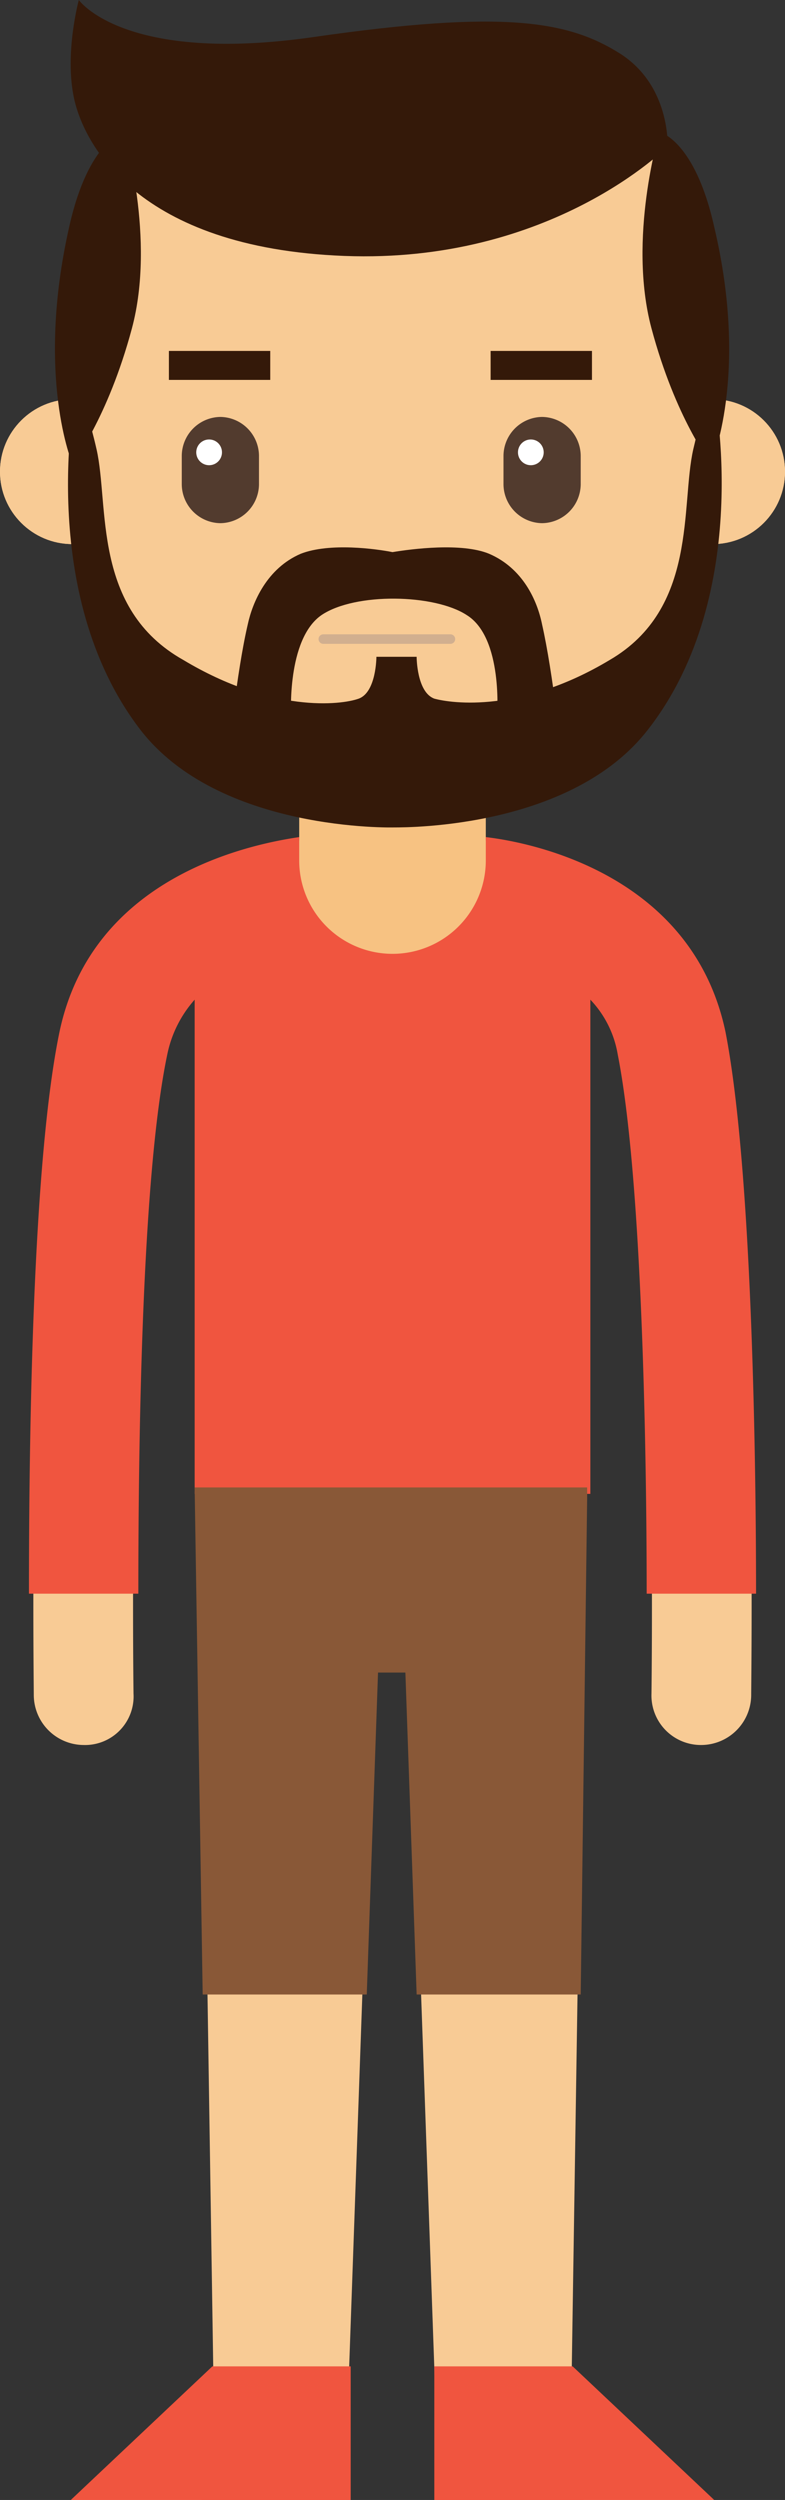 <svg id="Group_34" data-name="Group 34" xmlns="http://www.w3.org/2000/svg" viewBox="0 0 123.359 392.576">
  <rect x="0" y="0" width="123.359" height="392.576" fill="#333333" stroke="none"/>
  <defs>
    <style>
      .cls-1 {
        fill: #f8cb95;
      }

      .cls-2 {
        fill: #f7c282;
      }

      .cls-3 {
        fill: #f0553f;
      }

      .cls-4 {
        fill: #341909;
      }

      .cls-5 {
        fill: #895837;
      }

      .cls-6 {
        fill: #523b2e;
      }

      .cls-7 {
        fill: #fff;
      }

      .cls-8 {
        fill: none;
        stroke: #c1a38d;
        stroke-linecap: round;
        stroke-miterlimit: 10;
        stroke-width: 1.5px;
        opacity: 0.7;
      }
    </style>
  </defs>
  <g id="Group_28" data-name="Group 28">
    <g id="Group_26" data-name="Group 26">
      <g id="Group_17" data-name="Group 17" transform="translate(0 9.606)">
        <g id="Group_4" data-name="Group 4" transform="translate(31.345 130.943)">
          <g id="Group_2" data-name="Group 2">
            <rect id="Rectangle_9" data-name="Rectangle 9" class="cls-1" width="60.669" height="93.025"/>
          </g>
          <g id="Group_3" data-name="Group 3" transform="translate(0 50.304)">
            <path id="Path_21" data-name="Path 21" class="cls-1" d="M43.493,146.786H41.976A29.778,29.778,0,0,1,12.4,117.21V105.076A29.778,29.778,0,0,1,41.976,75.5h1.517a29.778,29.778,0,0,1,29.576,29.576V117.21A29.778,29.778,0,0,1,43.493,146.786Z" transform="translate(-12.4 -75.5)"/>
          </g>
        </g>
        <g id="Group_5" data-name="Group 5" transform="translate(63.702 219.6)">
          <path id="Path_22" data-name="Path 22" class="cls-1" d="M40.62,251.009A10.681,10.681,0,0,1,30,240.392L25.2,104.9c0-5.814,9.606-10.87,15.42-10.87S53.512,87.2,53.512,93.018L51.237,240.645A10.466,10.466,0,0,1,40.62,251.009Z" transform="translate(-25.2 -90.672)"/>
        </g>
        <g id="Group_6" data-name="Group 6" transform="translate(31.345 219.4)">
          <path id="Path_23" data-name="Path 23" class="cls-1" d="M25.292,251.13a10.681,10.681,0,0,1-10.617-10.617L12.4,92.886c0-5.814,7.078,1.264,12.892,1.264s15.167,5.056,15.167,11.123l-4.8,135.493A10.251,10.251,0,0,1,25.292,251.13Z" transform="translate(-12.4 -90.593)"/>
        </g>
        <g id="Group_9" data-name="Group 9" transform="translate(5.241 122.083)">
          <g id="Group_7" data-name="Group 7" transform="translate(59.712 0)">
            <path id="Path_24" data-name="Path 24" class="cls-1" d="M70.956,194.426h0a7.772,7.772,0,0,1-7.836-8.089c0-.758,1.011-73.561-4.55-100.609C55.284,69.55,34.3,68.033,33.291,68.033a7.972,7.972,0,1,1,.758-15.925c1.517,0,34.126,2.022,39.94,30.334,5.814,28.818,4.8,101.114,4.8,104.148A7.876,7.876,0,0,1,70.956,194.426Z" transform="translate(-25.695 -52.095)"/>
          </g>
          <g id="Group_8" data-name="Group 8">
            <path id="Path_25" data-name="Path 25" class="cls-1" d="M9.977,194.426a7.876,7.876,0,0,1-7.836-7.836c0-3.033-1.011-75.33,4.8-104.148C12.758,54.13,45.62,52.108,46.884,52.108a8.1,8.1,0,0,1,8.342,7.584,7.927,7.927,0,0,1-7.584,8.342c-1.011,0-21.992,1.517-25.279,17.695-5.561,27.048-4.55,99.85-4.55,100.609a7.631,7.631,0,0,1-7.836,8.089Z" transform="translate(-2.073 -52.095)"/>
          </g>
        </g>
        <g id="Group_10" data-name="Group 10" transform="translate(47.018 90.75)">
          <path id="Path_26" data-name="Path 26" class="cls-2" d="M33.262,89.246h0A14.672,14.672,0,0,1,18.6,74.584V54.362A14.672,14.672,0,0,1,33.262,39.7h0A14.672,14.672,0,0,1,47.923,54.362V74.584A14.672,14.672,0,0,1,33.262,89.246Z" transform="translate(-18.6 -39.7)"/>
        </g>
        <g id="Group_13" data-name="Group 13" transform="translate(0 53.085)">
          <g id="Group_11" data-name="Group 11" transform="translate(100.609)">
            <circle id="Ellipse_7" data-name="Ellipse 7" class="cls-2" cx="11.375" cy="11.375" r="11.375"/>
          </g>
          <g id="Group_12" data-name="Group 12">
            <circle id="Ellipse_8" data-name="Ellipse 8" class="cls-2" cx="11.375" cy="11.375" r="11.375"/>
          </g>
        </g>
        <g id="Group_14" data-name="Group 14" transform="translate(11.628)">
          <path id="Path_27" data-name="Path 27" class="cls-1" d="M54.652,118.565h0A50.166,50.166,0,0,1,4.6,68.513V43.235C4.6,15.681,27.1,3.8,54.652,3.8h0C82.205,3.8,104.7,15.681,104.7,43.235V68.513A50.166,50.166,0,0,1,54.652,118.565Z" transform="translate(-4.6 -3.8)"/>
        </g>
        <g id="Group_15" data-name="Group 15" transform="translate(68.505 361.877)">
          <path id="Path_28" data-name="Path 28" class="cls-1" d="M27.1,147.068v20.981H70.579L48.334,147.068S27.1,146.815,27.1,147.068Z" transform="translate(-27.1 -146.955)"/>
        </g>
        <g id="Group_16" data-name="Group 16" transform="translate(11.375 361.877)">
          <path id="Path_29" data-name="Path 29" class="cls-1" d="M47.726,147.068v20.981H4.5l22.245-20.981S47.979,146.815,47.726,147.068Z" transform="translate(-4.5 -146.955)"/>
        </g>
      </g>
      <g id="Group_20" data-name="Group 20" transform="translate(0 62.691)">
        <g id="Group_18" data-name="Group 18" transform="translate(100.609)">
          <circle id="Ellipse_9" data-name="Ellipse 9" class="cls-1" cx="11.375" cy="11.375" r="11.375"/>
        </g>
        <g id="Group_19" data-name="Group 19">
          <circle id="Ellipse_10" data-name="Ellipse 10" class="cls-1" cx="11.375" cy="11.375" r="11.375"/>
        </g>
      </g>
      <g id="Group_21" data-name="Group 21" transform="translate(11.628 9.606)">
        <path id="Path_30" data-name="Path 30" class="cls-1" d="M54.652,118.565h0A50.166,50.166,0,0,1,4.6,68.513V43.235C4.6,15.681,27.1,3.8,54.652,3.8h0C82.205,3.8,104.7,15.681,104.7,43.235V68.513A50.166,50.166,0,0,1,54.652,118.565Z" transform="translate(-4.6 -3.8)"/>
      </g>
      <g id="Group_24" data-name="Group 24" transform="translate(11.123 371.595)">
        <g id="Group_22" data-name="Group 22" transform="translate(57.127)">
          <path id="Path_31" data-name="Path 31" class="cls-3" d="M27,147v20.981H70.986L48.741,147Z" transform="translate(-26.999 -147)"/>
        </g>
        <g id="Group_23" data-name="Group 23">
          <path id="Path_32" data-name="Path 32" class="cls-3" d="M48.385,147v20.981H4.4L26.645,147Z" transform="translate(-4.4 -147)"/>
        </g>
      </g>
      <path id="Path_33" data-name="Path 33" class="cls-3" d="M111.256,82.587C106.2,58.572,82.186,53.011,73.591,52v3.792a14.662,14.662,0,0,1-29.323,0V52C35.673,53.264,11.659,58.572,6.6,82.587c-4.3,20.728-4.8,64.46-4.8,88.222H18.989c0-23.256.506-65.471,4.55-84.683a18.469,18.469,0,0,1,4.3-8.595v77.605H90.022V77.531a16.375,16.375,0,0,1,4.3,8.595c3.792,19.212,4.55,61.427,4.55,84.683h17.189C116.059,147.047,115.3,103.315,111.256,82.587Z" transform="translate(2.75 79.449)"/>
      <g id="Group_25" data-name="Group 25" transform="translate(8.635)">
        <path id="Path_34" data-name="Path 34" class="cls-4" d="M6.156,60.274S11.718,53.2,15.51,39.04,14.246,8.2,14.246,8.2,8.684,9.464,5.651,23.114C.342,46.623,6.156,60.274,6.156,60.274Z" transform="translate(-3.416 12.528)"/>
        <path id="Path_35" data-name="Path 35" class="cls-4" d="M50.705,60.274S45.144,53.2,41.352,39.04,42.616,8.2,42.616,8.2s5.561,1.264,8.595,14.914C56.772,46.623,50.705,60.274,50.705,60.274Z" transform="translate(52.391 12.528)"/>
        <path id="Path_36" data-name="Path 36" class="cls-4" d="M98.193,23s-18.2,18.453-50.81,17.189S6.432,22.5,4.915,15.42,5.673,0,5.673,0,12.751,10.111,42.58,5.814,82.52,3.286,90.609,8.342,98.193,23,98.193,23Z" transform="translate(-1.922)"/>
      </g>
      <path id="Path_37" data-name="Path 37" class="cls-5" d="M39.148,172.027l1.77-50.557h4.3l1.769,50.557H72.769L73.78,94.169V92.4H12.1l1.264,79.627H39.148Z" transform="translate(18.487 141.174)"/>
    </g>
    <g id="Group_27" data-name="Group 27" transform="translate(10.686 61.68)">
      <path id="Path_38" data-name="Path 38" class="cls-4" d="M105.778,24.4s-1.264,0-3.286,8.847.758,25.026-13.145,33.115c-13.9,8.342-24.773,6.825-27.554,6.067-2.781-1.011-2.781-6.572-2.781-6.572h-6.32s0,5.561-2.781,6.572S36.262,74.7,22.359,66.362C7.95,58.273,10.731,42.095,8.708,33.247S5.422,24.4,5.422,24.4-.9,55.745,15.533,77.232c12.386,16.178,39.94,15.42,39.94,15.42h0c2.528,0,28.059,0,39.94-15.42C112.1,55.745,105.778,24.4,105.778,24.4Z" transform="translate(-4.227 -24.4)"/>
      <path id="Path_39" data-name="Path 39" class="cls-4" d="M66.527,66.6s-1.264-12.639-3.033-20.476c-.758-3.792-3.033-8.848-8.342-11.123-4.3-1.77-12.134-.758-15.167-.253-2.528-.506-9.859-1.517-14.409.253-5.309,2.275-7.584,7.584-8.342,11.123C15.464,53.712,14.2,66.6,14.2,66.6l9.859-6.067S23.3,48.4,28.862,44.611c5.308-3.539,17.695-3.286,22.751,0,5.814,3.539,4.8,15.925,4.8,15.925Z" transform="translate(11.009 -9.727)"/>
    </g>
  </g>
  <g id="Group_33" data-name="Group 33" transform="translate(26.542 55.107)">
    <g id="Group_32" data-name="Group 32">
      <g id="Group_31" data-name="Group 31" transform="translate(2.022 10.364)">
        <g id="Group_29" data-name="Group 29">
          <path id="Path_40" data-name="Path 40" class="cls-6" d="M17.367,42.584h0A6.151,6.151,0,0,1,11.3,36.517v-4.55A6.151,6.151,0,0,1,17.367,25.9h0a6.151,6.151,0,0,1,6.067,6.067v4.55A6.151,6.151,0,0,1,17.367,42.584Z" transform="translate(-11.3 -25.9)"/>
          <circle id="Ellipse_11" data-name="Ellipse 11" class="cls-7" cx="2.022" cy="2.022" r="2.022" transform="translate(2.275 3.539)"/>
        </g>
        <g id="Group_30" data-name="Group 30" transform="translate(50.557)">
          <path id="Path_41" data-name="Path 41" class="cls-6" d="M37.367,42.584h0A6.151,6.151,0,0,1,31.3,36.517v-4.55A6.151,6.151,0,0,1,37.367,25.9h0a6.151,6.151,0,0,1,6.067,6.067v4.55A6.151,6.151,0,0,1,37.367,42.584Z" transform="translate(-31.3 -25.9)"/>
          <circle id="Ellipse_12" data-name="Ellipse 12" class="cls-7" cx="2.022" cy="2.022" r="2.022" transform="translate(2.275 3.539)"/>
        </g>
      </g>
      <rect id="Rectangle_10" data-name="Rectangle 10" class="cls-4" width="15.926" height="4.55"/>
      <rect id="Rectangle_11" data-name="Rectangle 11" class="cls-4" width="15.926" height="4.55" transform="translate(50.557)"/>
    </g>
    <line id="Line_2" data-name="Line 2" class="cls-8" x2="19.97" transform="translate(24.267 45.249)"/>
  </g>
</svg>
